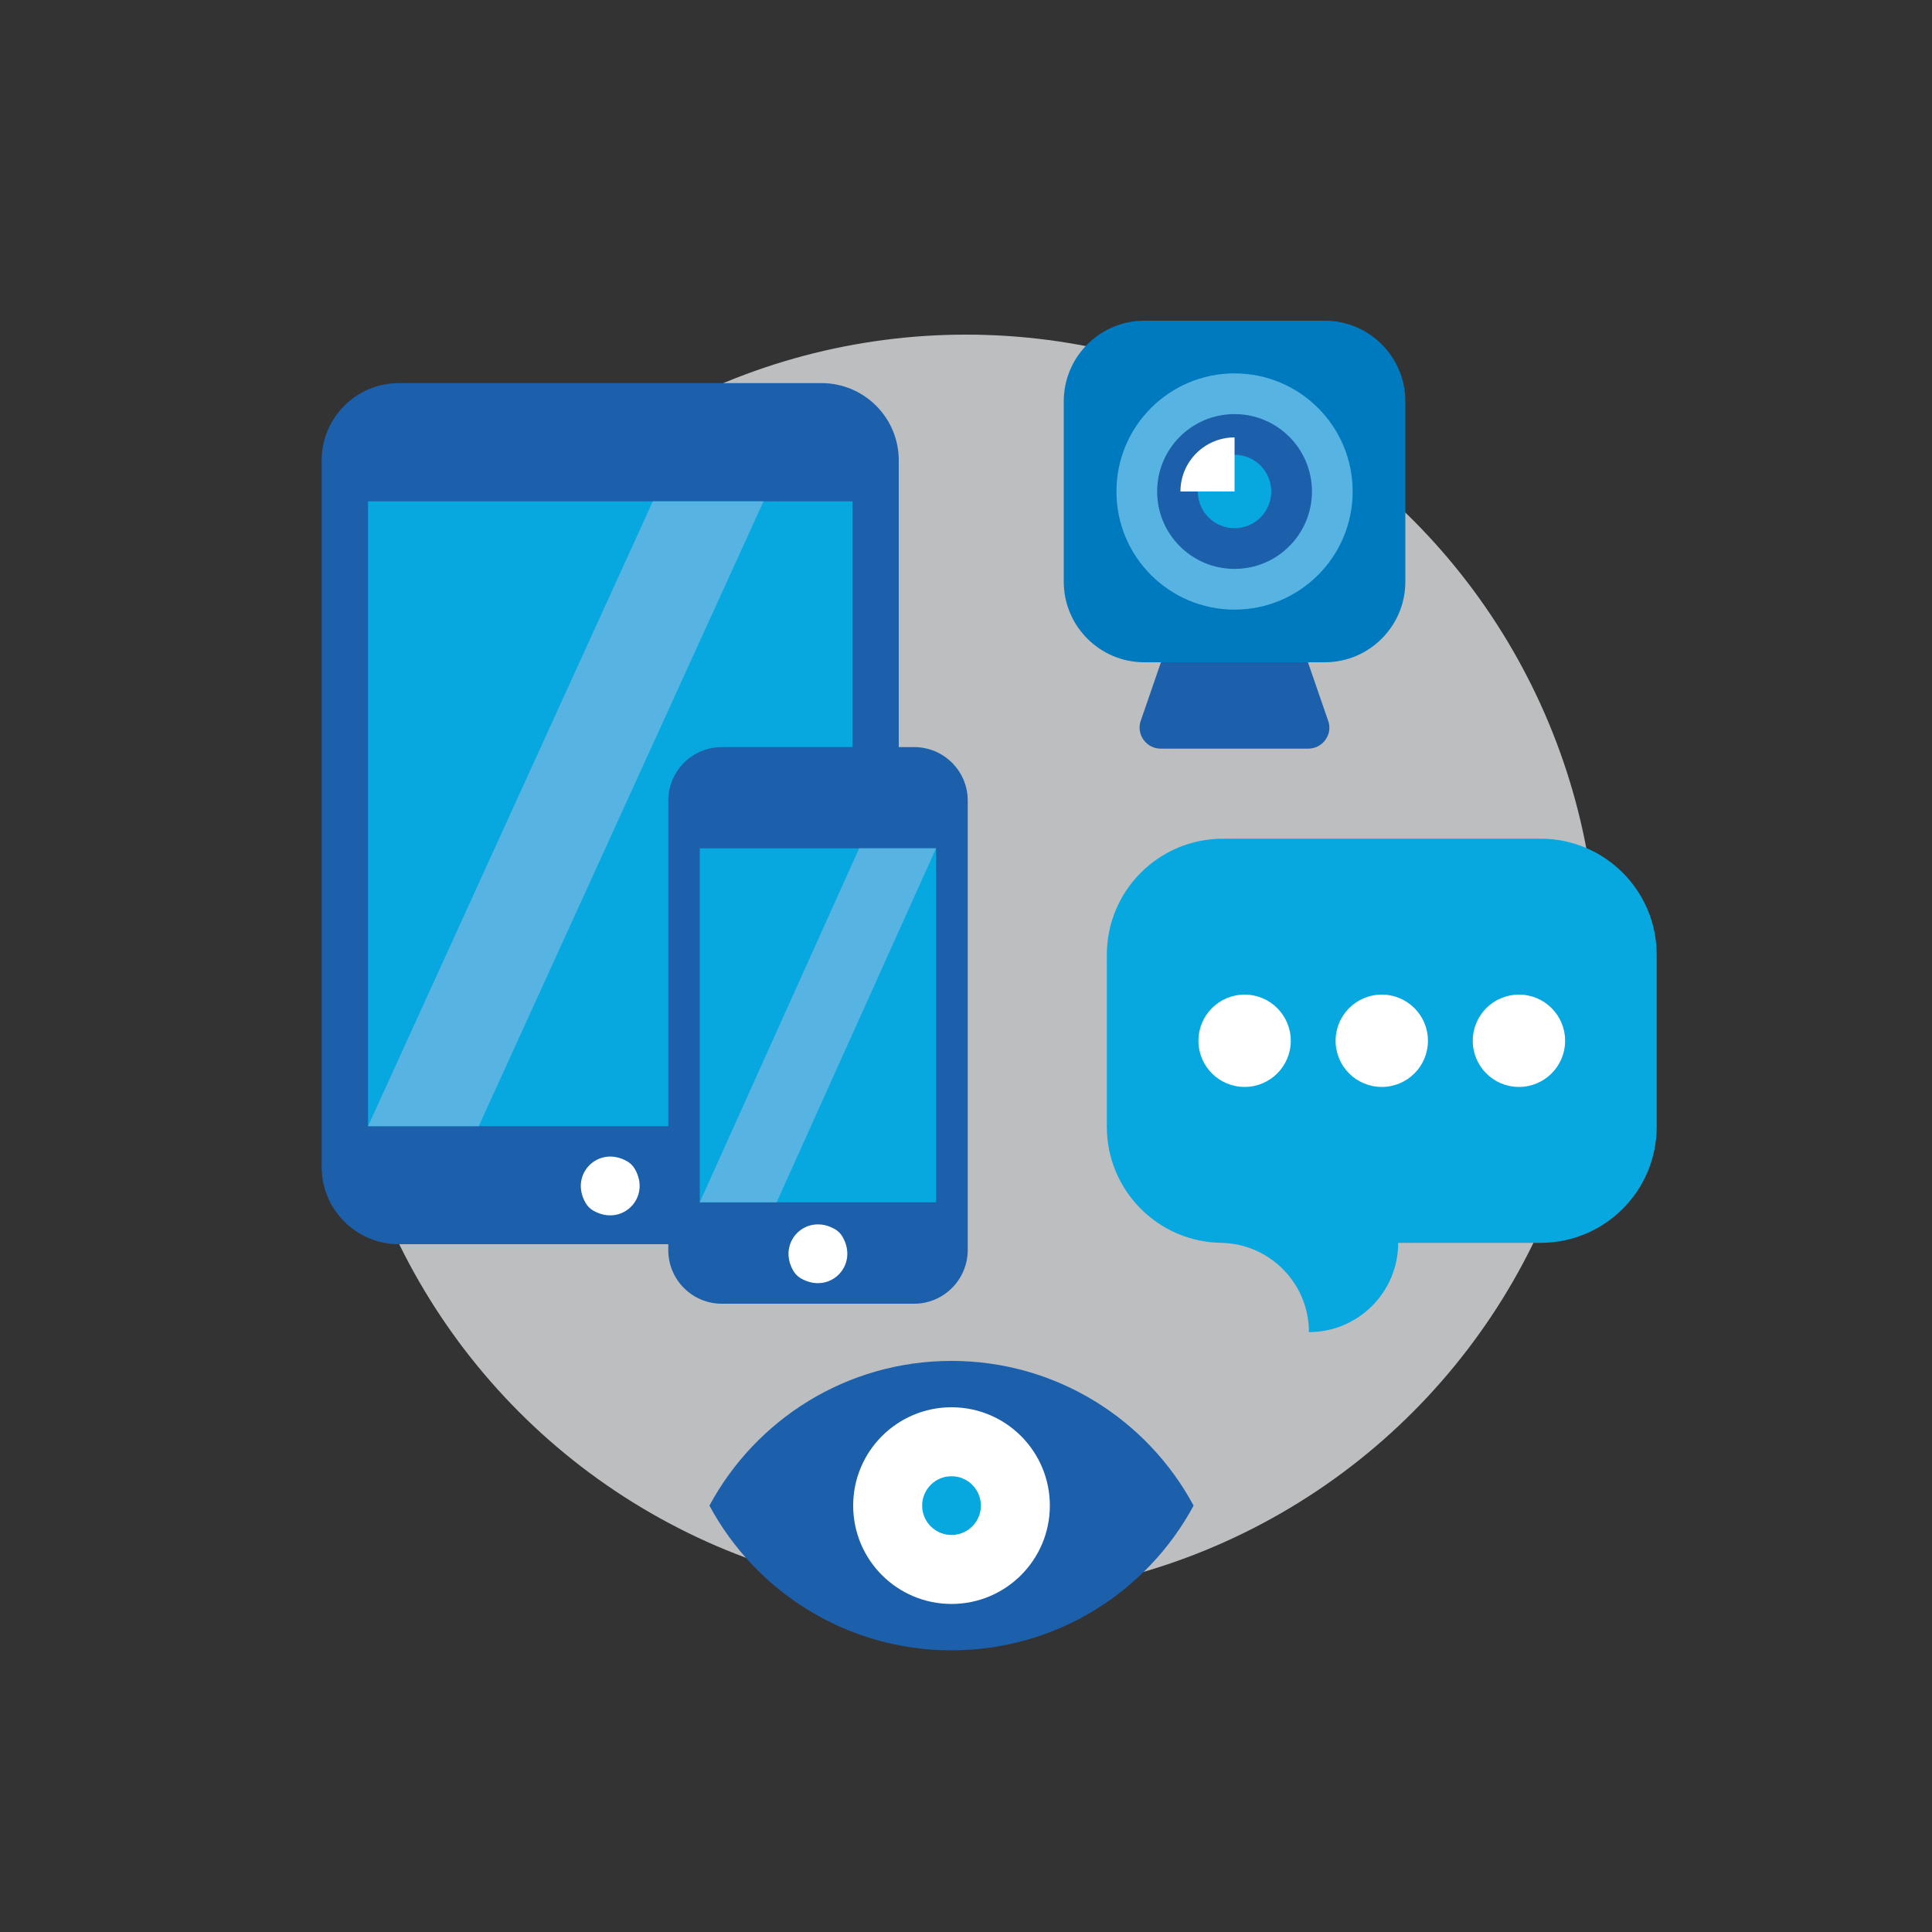 <?xml version="1.0" encoding="utf-8"?>
<!-- Generator: Adobe Illustrator 18.0.0, SVG Export Plug-In . SVG Version: 6.00 Build 0)  -->
<!DOCTYPE svg PUBLIC "-//W3C//DTD SVG 1.1//EN" "http://www.w3.org/Graphics/SVG/1.1/DTD/svg11.dtd">
<svg version="1.1" id="Layer_1" xmlns="http://www.w3.org/2000/svg" xmlns:xlink="http://www.w3.org/1999/xlink" x="0px" y="0px"
	 viewBox="0 0 1000 1000" enable-background="new 0 0 1000 1000" xml:space="preserve">
<rect x="0" y="0" width="1000" height="1000" fill="#333333" stroke="none"/>
<circle fill="#BCBEC0" cx="500" cy="500" r="326.8"/>
<g>
	<path fill="#1C60AB" d="M492.5,704.4c-54.2,0-101.3,30.3-125.3,74.9c24,44.6,71.1,74.9,125.3,74.9s101.3-30.3,125.3-74.9
		C593.8,734.7,546.7,704.4,492.5,704.4z"/>
	<circle fill="#FFFFFF" cx="492.5" cy="779.3" r="50.9"/>
	<circle fill="#07A7E0" cx="492.5" cy="779.3" r="15.2"/>
</g>
<g>
	<path fill="#07A7E0" d="M633,434.1h164.4c33.2,0,60.1,26.9,60.1,60.1v89c0,33.2-26.9,60.1-60.1,60.1h-73.7
		c0,25.5-20.7,46.2-46.2,46.2c0-25.5-20.7-46.2-46.2-46.2h1.7c-33.2,0-60.1-26.9-60.1-60.1v-89C572.9,461,599.8,434.1,633,434.1z"/>
	<circle fill="#FFFFFF" cx="715.2" cy="538.7" r="23.9"/>
	<circle fill="#FFFFFF" cx="786.2" cy="538.7" r="23.9"/>
	<circle fill="#FFFFFF" cx="644.2" cy="538.7" r="23.9"/>
</g>
<g>
	<path fill="#007ABE" d="M685.7,342.8h-93.4c-23,0-41.7-18.7-41.7-41.7v-93.4c0-23,18.7-41.7,41.7-41.7h93.4
		c23,0,41.7,18.7,41.7,41.7v93.4C727.4,324.1,708.7,342.8,685.7,342.8z"/>
	<circle fill="#1C60AB" stroke="#57B4E2" stroke-width="21.07" stroke-miterlimit="10" cx="639" cy="254.4" r="50.6"/>
	<path fill="#1C60AB" d="M677.1,387.5h-76.3c-7.2,0-12.4-6.8-10.6-13.7l10.7-31h76.1l10.7,31C689.6,380.7,684.3,387.5,677.1,387.5z"
		/>
	<circle fill="#07A7E0" cx="639" cy="254.4" r="19"/>
	<path fill="#FFFFFF" d="M639,254.4v-28c-15.4,0-28,12.5-28,28H639z"/>
</g>
<polygon fill="#57B4E2" points="292.8,583.9 271.8,583.9 419.2,260.5 440.2,260.5 "/>
<g>
	<g>
		<path fill="#1C60AB" d="M425.2,644H206.5c-22.1,0-40-17.9-40-40V238.3c0-22.1,17.9-40,40-40h218.7c22.1,0,40,17.9,40,40v365.8
			C465.2,626.1,447.3,644,425.2,644z"/>
		<rect x="190.5" y="259.5" fill="#07A7E0" width="250.7" height="323.4"/>
		<polygon fill="#57B4E2" points="247.8,582.9 190.5,582.9 337.9,259.5 395.2,259.5 		"/>
		<path fill="#FFFFFF" d="M328.5,604.9c8.8,14.9-6.6,30.4-21.6,21.6c-1.5-0.9-2.8-2.2-3.7-3.7c-8.8-14.9,6.6-30.4,21.6-21.6
			C326.3,602.1,327.6,603.4,328.5,604.9z"/>
	</g>
	<g>
		<path fill="#1C60AB" d="M473.2,674.8h-99.6c-15.3,0-27.7-12.4-27.7-27.7V414.4c0-15.3,12.4-27.7,27.7-27.7h99.6
			c15.3,0,27.7,12.4,27.7,27.7v232.7C500.8,662.4,488.4,674.8,473.2,674.8z"/>
		<rect x="362.2" y="439.1" fill="#07A7E0" width="122.3" height="183.2"/>
		<path fill="#FFFFFF" d="M436,640c8.8,14.9-6.6,30.4-21.6,21.6c-1.5-0.9-2.8-2.2-3.7-3.7c-8.8-14.9,6.6-30.4,21.6-21.6
			C433.8,637.2,435.1,638.5,436,640z"/>
		<polygon fill="#57B4E2" points="402,622.3 362.2,622.3 444.7,439.1 484.5,439.1 		"/>
	</g>
</g>
</svg>
